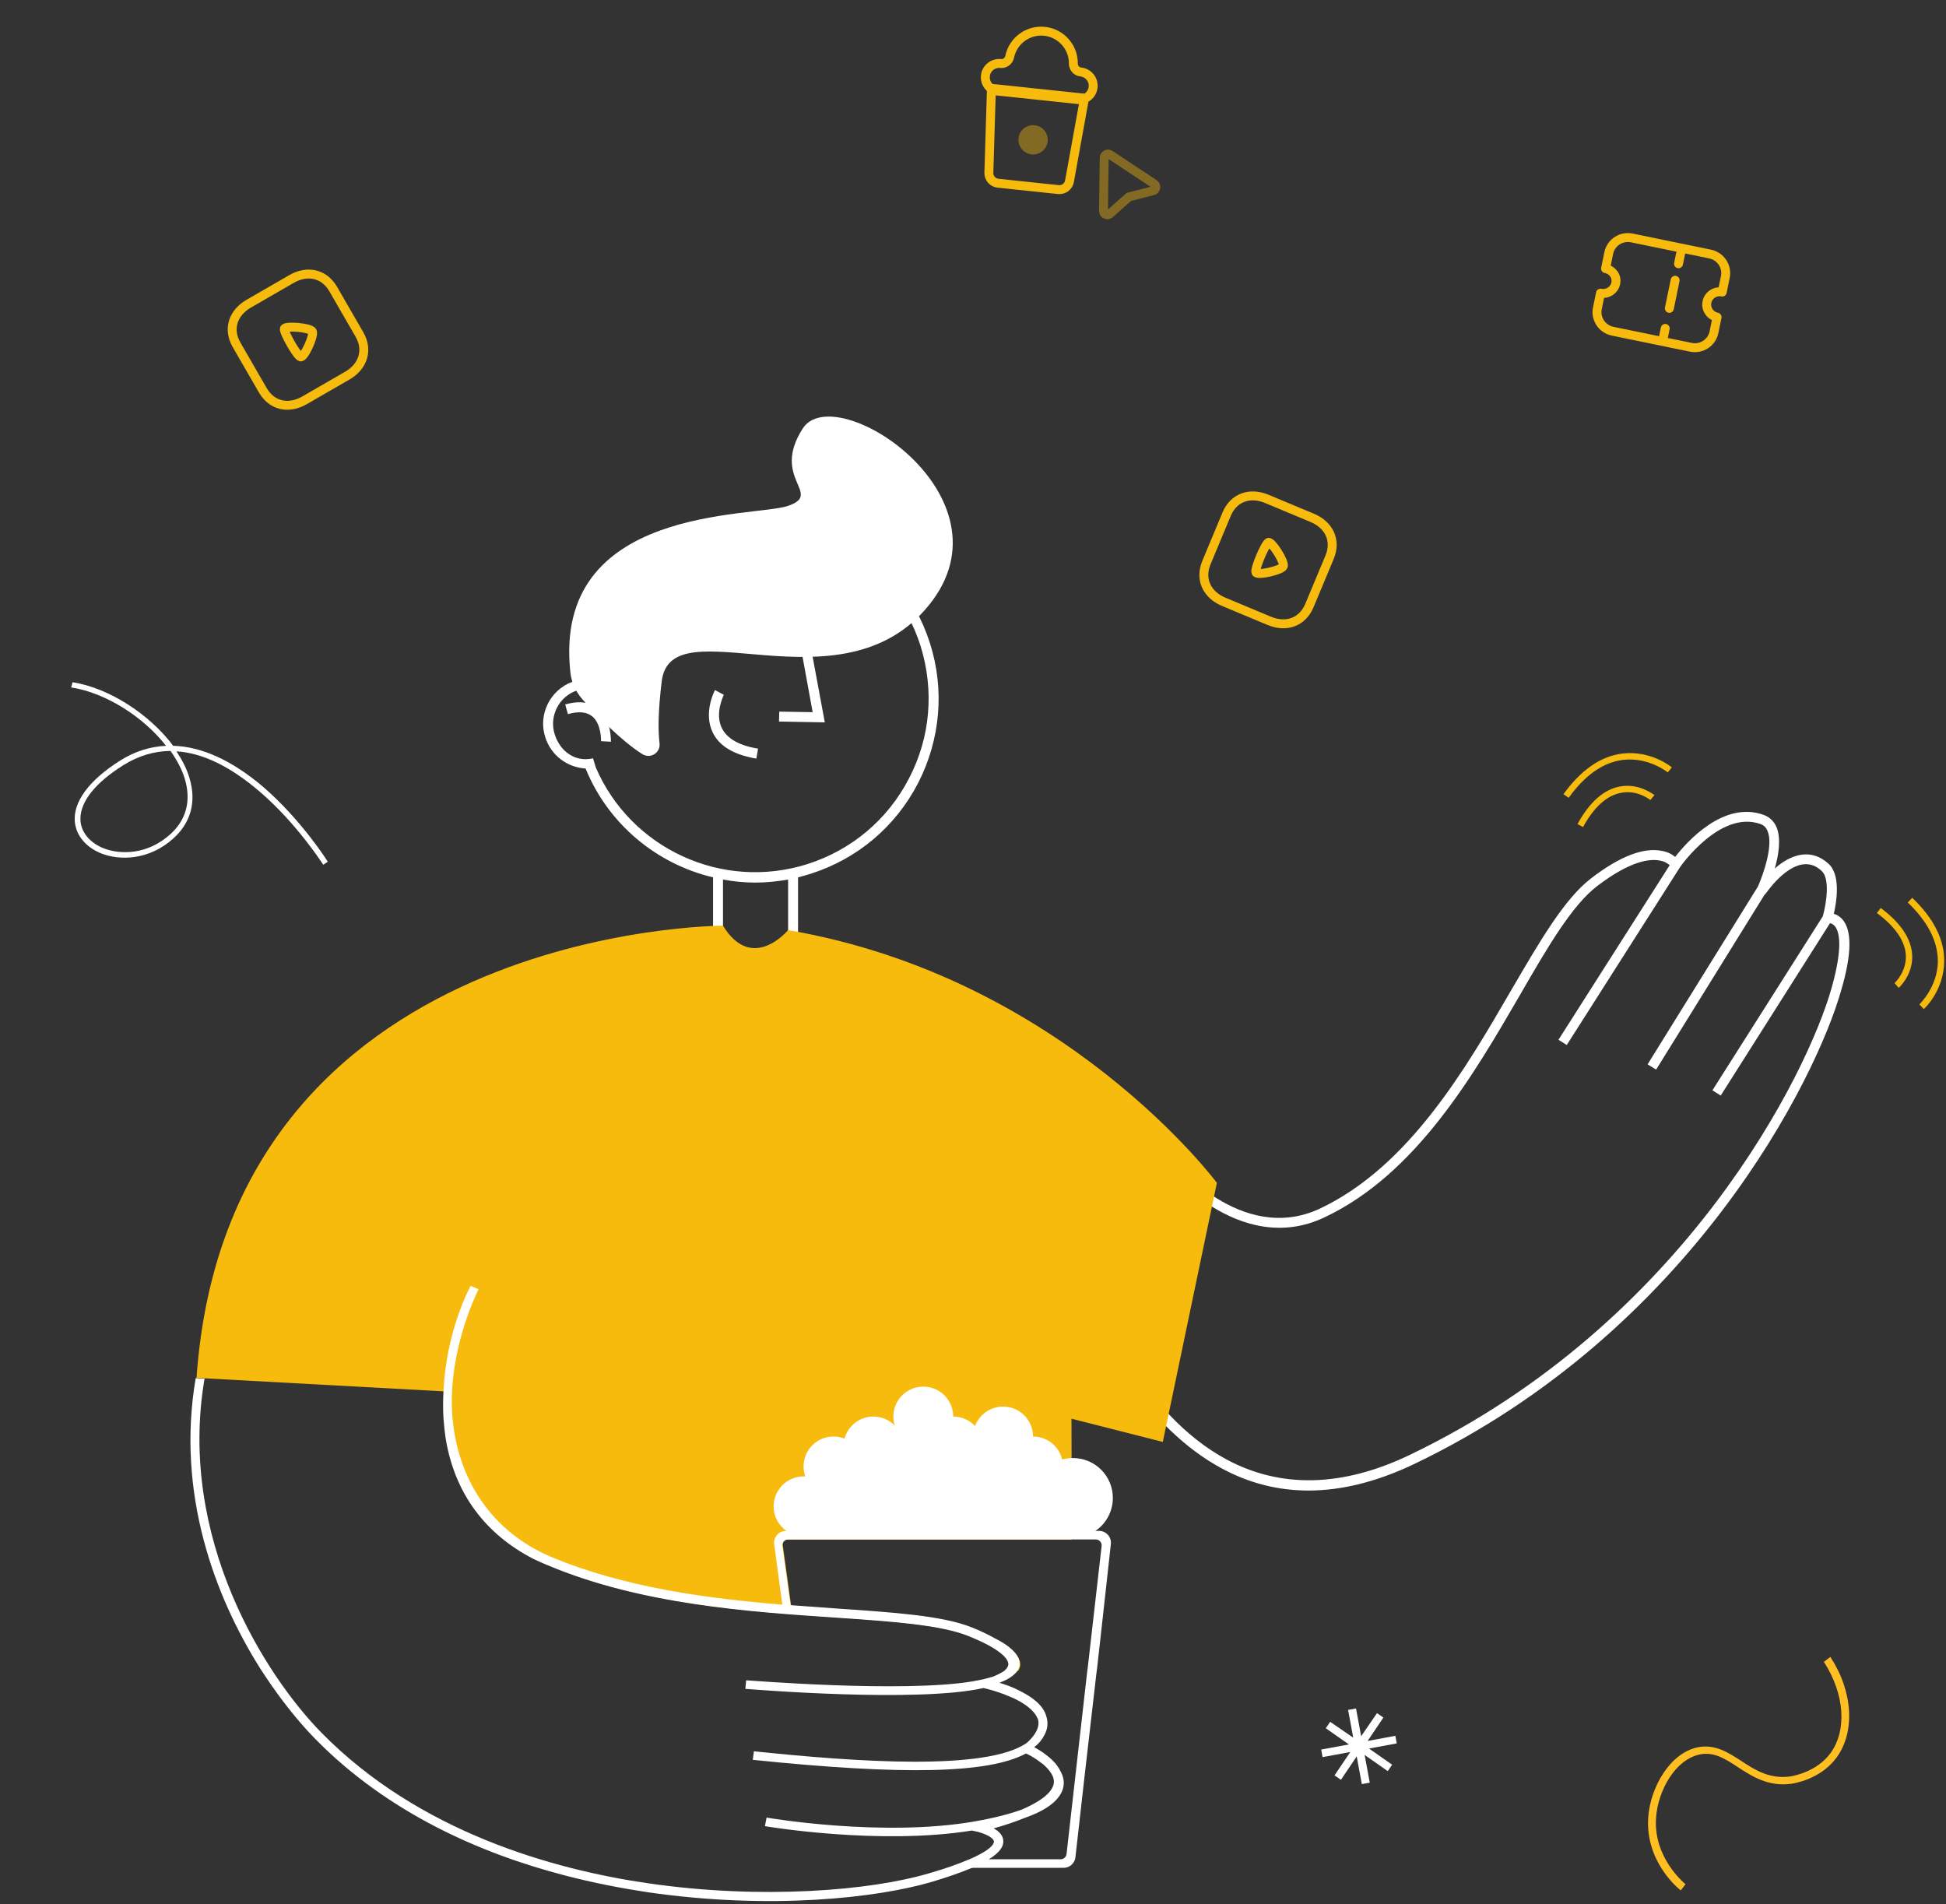 <svg width="327" height="320" viewBox="0 0 327 320" fill="none" xmlns="http://www.w3.org/2000/svg">
<rect x="0" y="0" width="327" height="320" fill="#333333" stroke="none"/>
<g clip-path="url(#clip0_454_3014)">
<path fill-rule="evenodd" clip-rule="evenodd" d="M60.391 56.192L55.998 48.583C54.467 45.932 51.629 45.353 48.972 46.887L41.803 51.026C39.146 52.56 38.224 55.298 39.76 57.958L44.153 65.567C45.688 68.226 48.521 68.798 51.178 67.264L58.347 63.125C61.004 61.591 61.926 58.851 60.391 56.192Z" stroke="#F7BB0E" stroke-width="1.5" stroke-linecap="round" stroke-linejoin="round"/>
<path fill-rule="evenodd" clip-rule="evenodd" d="M52.479 55.683C52.103 55.032 47.901 54.684 47.777 55.254C47.653 55.825 49.889 59.774 50.499 59.968C51.109 60.164 52.854 56.333 52.479 55.683Z" stroke="#F7BB0E" stroke-width="1.5" stroke-linecap="round" stroke-linejoin="round"/>
</g>
<g clip-path="url(#clip1_454_3014)">
<path fill-rule="evenodd" clip-rule="evenodd" d="M220.034 101.741L223.419 93.633C224.599 90.809 223.338 88.201 220.507 87.019L212.868 83.829C210.037 82.647 207.301 83.575 206.117 86.409L202.732 94.516C201.548 97.35 202.812 99.949 205.643 101.131L213.282 104.321C216.113 105.503 218.85 104.575 220.034 101.741Z" stroke="#F7BB0E" stroke-width="1.5" stroke-linecap="round" stroke-linejoin="round"/>
<path fill-rule="evenodd" clip-rule="evenodd" d="M215.64 95.141C215.93 94.448 213.658 90.896 213.129 91.144C212.6 91.391 210.816 95.564 211.032 96.167C211.247 96.77 215.351 95.835 215.64 95.141Z" stroke="#F7BB0E" stroke-width="1.5" stroke-linecap="round" stroke-linejoin="round"/>
</g>
<path d="M166.166 29.03L166.597 14.844L182.243 16.496L179.711 30.46C179.551 31.342 178.738 31.951 177.846 31.857L167.698 30.786C166.807 30.692 166.139 29.926 166.166 29.03Z" stroke="#F7BB0E" stroke-width="1.5"/>
<path opacity="0.4" d="M176.048 23.755C175.905 25.107 174.693 26.088 173.34 25.945C171.988 25.802 171.007 24.59 171.15 23.237C171.293 21.885 172.505 20.904 173.858 21.047C175.21 21.19 176.191 22.402 176.048 23.755Z" fill="#F7BB0E"/>
<path d="M180.364 10.666C180.36 11.344 180.846 12.015 181.613 12.096C182.892 12.231 183.819 13.377 183.684 14.656C183.549 15.935 182.403 16.862 181.124 16.727L174.389 16.015L167.654 15.304C166.376 15.169 165.449 14.023 165.584 12.744C165.719 11.466 166.865 10.538 168.143 10.673C168.91 10.754 169.526 10.2 169.664 9.536C170.22 6.848 172.737 4.968 175.525 5.262C178.313 5.557 180.381 7.921 180.364 10.666Z" stroke="#F7BB0E" stroke-width="1.5"/>
<g opacity="0.4">
<path d="M189.673 33.098L186.497 35.926C186.08 36.297 185.422 35.997 185.429 35.439L185.546 26.522C185.553 26.015 186.119 25.716 186.541 25.997L193.938 30.895C194.401 31.202 194.282 31.912 193.744 32.05L189.673 33.098" stroke="#F7BB0E" stroke-width="1.5" stroke-linecap="round" stroke-linejoin="round"/>
</g>
<path d="M282.541 41.951L282.054 44.321" stroke="#F7BB0E" stroke-width="1.5" stroke-linecap="round" stroke-linejoin="round"/>
<path d="M279.822 55.184L279.415 57.167" stroke="#F7BB0E" stroke-width="1.5" stroke-linecap="round" stroke-linejoin="round"/>
<path d="M280.514 51.819L281.484 47.096" stroke="#F7BB0E" stroke-width="1.5" stroke-linecap="round" stroke-linejoin="round"/>
<path fill-rule="evenodd" clip-rule="evenodd" d="M284.124 58.355C285.909 58.721 287.648 57.591 288.01 55.828L288.532 53.289C287.351 53.046 286.593 51.911 286.833 50.745C287.072 49.579 288.217 48.834 289.398 49.077L289.918 46.536C290.281 44.773 289.127 43.048 287.344 42.682L274.216 39.985C272.432 39.618 270.692 40.748 270.33 42.511L269.79 45.134C270.971 45.377 271.746 46.43 271.506 47.596C271.266 48.762 270.122 49.506 268.941 49.264L268.42 51.803C268.057 53.566 269.21 55.29 270.994 55.657L284.124 58.355Z" stroke="#F7BB0E" stroke-width="1.5" stroke-linecap="round" stroke-linejoin="round"/>
<path d="M309.544 154.432C309.126 153.968 308.616 153.69 308.153 153.551C308.616 151.508 309.358 147.006 307.225 145.104C305.881 143.897 304.351 143.386 302.728 143.618C301.059 143.85 299.482 144.825 298.231 145.939C298.88 143.665 299.297 140.973 298.555 139.07C298.138 138.049 297.396 137.306 296.376 136.935C289.607 134.475 283.394 141.53 281.493 143.99C280.983 143.572 280.288 143.154 279.221 142.969C276.161 142.365 272.174 143.897 267.398 147.563C262.901 150.998 258.774 158.099 253.953 166.361C246.302 179.542 236.798 195.972 221.822 203.073C208.515 209.339 196.971 194.904 196.878 194.719L195.58 195.74C195.719 195.879 208.098 211.427 222.564 204.558C238.003 197.271 247.647 180.563 255.436 167.15C260.119 159.027 264.199 152.065 268.418 148.863C273.843 144.732 277.088 144.268 278.85 144.593C279.731 144.732 280.241 145.104 280.566 145.382L261.881 174.715L263.272 175.597L282.281 145.753C282.42 145.521 289.097 136.053 295.82 138.466C296.376 138.652 296.793 139.07 297.025 139.673C297.999 141.994 296.376 146.728 295.402 148.956L276.857 178.846L278.294 179.727L296.561 150.255L296.608 150.302C296.654 150.255 299.622 145.707 302.96 145.243C304.119 145.104 305.139 145.428 306.113 146.357C307.503 147.61 306.947 151.648 306.298 153.968L287.752 183.208L289.143 184.09L307.503 155.129C307.735 155.175 308.013 155.268 308.292 155.593C308.987 156.382 309.822 158.749 307.782 165.989C303.748 180.331 283.069 222.334 236.89 244.473C225.578 249.904 215.192 250.136 206.058 245.216C178.193 230.178 169.987 171.791 169.894 171.187L168.225 171.42C168.225 171.559 170.311 186.504 175.828 203.12C183.293 225.537 193.215 240.203 205.224 246.701C209.814 249.207 214.728 250.461 219.875 250.461C225.485 250.461 231.373 248.975 237.54 246.051C284.321 223.68 305.232 181.073 309.358 166.5C311.213 160.28 311.213 156.243 309.544 154.432Z" fill="white"/>
<path d="M130.901 121.247L138.598 121.387L134.75 100.64L133.127 100.919L136.558 119.669L130.948 119.577L130.901 121.247Z" fill="white"/>
<path d="M126.126 127.281C126.45 127.374 126.775 127.42 127.099 127.467L127.378 125.796C124.225 125.285 122.185 124.125 121.304 122.361C120.052 119.855 121.628 116.792 121.628 116.745L120.145 115.956C120.052 116.096 118.151 119.809 119.774 123.104C120.794 125.193 122.927 126.585 126.126 127.281Z" fill="white"/>
<path d="M107.951 126.724C109.295 127.56 111.011 126.492 110.826 124.914C110.594 122.918 110.547 119.716 111.196 114.471C112.773 101.568 141.241 119.994 156.077 101.708C170.914 83.421 140.313 63.556 134.889 72.004C129.464 80.451 138.366 82.957 132.431 84.999C126.682 86.995 92.743 84.813 95.85 113.032C96.035 114.703 96.777 116.281 97.89 117.534C100.162 120.087 104.381 124.496 107.951 126.724Z" fill="white"/>
<path d="M156.263 108.066C153.759 100.222 148.381 93.817 141.055 90.012C133.73 86.206 125.384 85.51 117.548 88.016C109.713 90.522 103.314 95.906 99.513 103.239C97.658 106.813 96.545 110.665 96.174 114.564C92.419 115.956 90.379 120.087 91.631 123.893C92.604 126.956 95.34 128.952 98.4 129.138C102.248 138.559 110.408 145.196 119.82 147.424V159.306H121.489V147.795C123.251 148.12 125.106 148.306 126.914 148.306C128.722 148.306 130.577 148.12 132.431 147.795V159.306H134.1V147.424C134.796 147.239 135.538 147.053 136.233 146.821C144.069 144.315 150.467 138.931 154.269 131.597C158.025 124.264 158.766 115.91 156.263 108.066ZM152.739 130.808C149.169 137.724 143.095 142.829 135.677 145.196C121.304 149.745 105.957 142.551 100.115 128.952L99.652 127.42C96.684 128.116 94.134 126.306 93.207 123.382C92.233 120.319 93.949 116.977 97.009 116.003C97.519 115.817 98.075 115.771 98.585 115.724C98.446 115.167 98.493 114.61 98.678 114.053C98.4 114.053 98.168 114.1 97.89 114.1C98.307 110.619 99.327 107.184 100.996 103.935C104.566 97.02 110.64 91.915 118.058 89.547C120.979 88.619 123.947 88.155 126.914 88.155C131.504 88.155 136.094 89.269 140.313 91.45C147.222 95.024 152.322 101.104 154.686 108.53C157.004 116.003 156.355 123.893 152.739 130.808Z" fill="white"/>
<path d="M100.533 119.066C99.188 117.952 97.287 117.72 94.969 118.37L95.433 119.994C97.241 119.484 98.585 119.623 99.513 120.366C101.089 121.665 100.996 124.496 100.996 124.543L102.665 124.636C102.619 124.45 102.804 120.923 100.533 119.066Z" fill="white"/>
<path d="M195.394 242.292L180.048 238.393L180.094 257.283V258.722H131.411L132.941 269.815C135.584 270 138.134 270.186 140.591 270.372C150.189 271.021 158.535 271.578 163.449 273.574C164.933 274.178 166.185 274.781 167.251 275.384C167.715 275.616 171.702 277.519 171.424 279.933C171.424 280.072 171.377 280.165 171.331 280.258C171.285 280.443 171.192 280.629 171.099 280.768H168.781C169.198 280.443 169.477 280.072 169.523 279.701C169.616 279.097 169.059 277.38 162.846 274.874C158.164 272.971 149.957 272.414 140.499 271.764C125.987 270.789 107.858 269.583 92.187 262.992C91.909 262.853 91.584 262.76 91.306 262.621C91.028 262.481 90.75 262.389 90.472 262.249C90.193 262.11 89.962 262.017 89.683 261.878C81.755 257.747 76.84 250.971 75.31 241.921L74.939 233.798H74.615L33.814 231.571L33.026 231.524C38.312 155.546 121.489 155.546 121.489 155.546C126.404 163.576 132.431 156.289 132.431 156.289C178.796 164.226 204.482 198.757 204.482 198.757L195.394 242.292Z" fill="#F7BB0E"/>
<path d="M178.657 300.401C178.147 302.396 176.06 304.114 172.212 305.46C170.728 306.063 169.013 306.666 166.973 307.223C167.807 307.687 168.596 308.384 168.596 309.405C168.596 310.147 168.225 311.168 166.092 312.468C165.35 312.886 164.423 313.396 163.217 313.907C161.548 314.603 159.369 315.392 156.541 316.227C147.407 318.919 129.418 320.962 108.739 317.945C104.474 317.295 99.791 316.413 94.83 315.114C80.921 311.493 65.249 304.717 52.963 292.186C50.366 289.54 47.353 285.873 44.385 281.371C44.154 281 43.922 280.675 43.69 280.304C36.179 268.376 29.549 251.017 32.887 231.57L33.675 231.617L34.371 231.663C29.78 258.583 44.71 281.696 54.029 291.165C70.396 307.827 92.929 314.139 108.925 316.459C128.073 319.244 146.387 317.666 156.077 314.789C158.998 313.953 161.131 313.164 162.661 312.514C162.707 312.514 162.754 312.468 162.8 312.468C166.787 310.751 167.019 309.73 167.019 309.451C167.019 308.848 165.582 308.152 164.516 307.873C164.469 307.873 164.423 307.827 164.376 307.827L163.31 307.595C147.732 310.101 128.722 306.898 128.537 306.852L128.815 305.413C129 305.46 148.334 308.755 163.774 306.063C167.205 305.46 169.801 304.763 171.702 304.067C176.014 302.211 176.988 300.586 177.08 299.565C177.127 299.194 177.034 298.823 176.895 298.451C176.617 297.848 176.199 297.337 175.782 296.92C175.55 296.688 175.272 296.409 174.948 296.223C174.901 296.223 174.901 296.177 174.901 296.177C174.02 295.481 173.047 294.924 172.397 294.645C166.138 298.034 151.719 298.312 126.497 295.713L126.682 294.274C143.559 296.038 165.814 297.662 172.583 292.835C174.113 291.443 174.716 290.143 174.438 288.983C174.438 288.89 174.391 288.844 174.345 288.751C173.696 287.173 171.656 285.966 170.218 285.316C169.801 285.131 169.337 284.945 168.874 284.76C168.781 284.713 168.781 284.713 168.781 284.713C167.436 284.203 166.092 283.831 165.257 283.646C154.223 286.152 126.45 283.878 125.245 283.785L125.384 282.346C125.662 282.346 151.673 284.481 163.403 282.532L165.072 282.207C165.721 282.068 166.324 281.882 166.834 281.743C167.529 281.464 168.178 281.139 168.688 280.814C169.106 280.49 169.384 280.118 169.43 279.747C169.523 279.144 168.967 277.426 162.754 274.92C158.071 273.017 149.864 272.46 140.406 271.81C125.894 270.836 107.765 269.629 92.094 263.038C91.816 262.899 91.492 262.806 91.213 262.667C90.935 262.528 90.657 262.435 90.379 262.296C90.101 262.157 89.869 262.064 89.591 261.924C81.662 257.84 76.516 251.11 74.939 242.013C74.754 240.853 74.615 239.6 74.522 238.347C74.429 236.862 74.429 235.376 74.522 233.798C74.8 227.765 76.377 221.406 79.066 216.069L80.41 216.626C77.443 222.845 75.588 230.596 75.96 237.279C76.655 248.604 82.729 257.469 92.697 261.646C105.03 266.798 118.986 268.608 131.411 269.629C131.875 269.675 132.385 269.722 132.849 269.722C135.491 269.907 138.041 270.093 140.499 270.279C150.096 270.929 158.442 271.485 163.356 273.481C164.84 274.085 166.092 274.688 167.158 275.291C167.622 275.523 171.609 277.426 171.331 279.84C171.331 279.979 171.285 280.072 171.238 280.165C171.192 280.35 171.099 280.536 171.007 280.675C170.914 280.861 170.775 281.047 170.589 281.186C170.033 281.789 169.152 282.3 167.947 282.764C168.364 282.903 168.874 283.042 169.337 283.228C169.569 283.321 170.265 283.553 171.146 284.017C173.278 285.038 175.318 286.477 175.828 288.426C176.153 289.447 176.06 290.515 175.504 291.536C175.133 292.278 174.577 292.975 173.788 293.578C174.345 293.903 175.087 294.321 175.782 294.878C175.828 294.924 176.57 295.434 177.266 296.223C177.312 296.27 177.312 296.27 177.358 296.316C177.637 296.688 177.915 297.059 178.1 297.43V297.477C178.1 297.477 178.1 297.523 178.147 297.523C178.703 298.498 178.889 299.426 178.657 300.401Z" fill="white"/>
<path d="M266.007 138.977L265.08 138.466C267.12 134.753 269.485 132.665 272.22 132.154C275.466 131.551 277.877 133.547 278.016 133.593L277.32 134.429C277.32 134.429 275.141 132.665 272.406 133.222C270.041 133.64 267.862 135.589 266.007 138.977Z" fill="#F7BB0E"/>
<path d="M263.596 134.057L262.715 133.454C265.636 129.416 268.928 127.095 272.545 126.631C277.32 126.028 280.798 128.813 280.937 128.952L280.241 129.787L280.566 129.37L280.241 129.787C280.195 129.741 276.949 127.142 272.637 127.699C269.392 128.116 266.332 130.251 263.596 134.057Z" fill="#F7BB0E"/>
<path d="M319.048 165.989L318.353 165.2L318.724 165.572L318.353 165.2C318.353 165.2 320.393 163.297 320.254 160.513C320.115 158.099 318.492 155.732 315.385 153.412L316.035 152.576C319.419 155.082 321.181 157.774 321.32 160.513C321.459 163.762 319.187 165.897 319.048 165.989Z" fill="#F7BB0E"/>
<path d="M323.267 169.563L322.526 168.774L322.897 169.145L322.526 168.774C322.572 168.728 325.586 165.85 325.632 161.534C325.632 158.192 323.963 154.897 320.578 151.648L321.32 150.859C324.937 154.293 326.745 157.914 326.698 161.534C326.652 166.407 323.407 169.47 323.267 169.563Z" fill="#F7BB0E"/>
<path fill-rule="evenodd" clip-rule="evenodd" d="M183.725 257.469C185.686 256.299 187 254.156 187 251.706C187 248.002 183.998 245 180.294 245C179.666 245 179.059 245.086 178.482 245.248C177.957 243.031 175.965 241.382 173.588 241.382C173.588 238.605 171.336 236.353 168.559 236.353C166.401 236.353 164.561 237.712 163.847 239.62C162.929 238.641 161.624 238.029 160.176 238.029L160.176 238.029C160.176 235.252 157.925 233 155.147 233C152.369 233 150.118 235.252 150.118 238.029C150.118 238.55 150.197 239.053 150.344 239.525C149.432 238.602 148.165 238.029 146.765 238.029C144.445 238.029 142.493 239.599 141.911 241.735C141.338 241.507 140.713 241.382 140.059 241.382C137.281 241.382 135.029 243.634 135.029 246.412C135.029 247.003 135.131 247.57 135.318 248.096C135.223 248.091 135.126 248.088 135.029 248.088C132.252 248.088 130 250.34 130 253.118C130 254.979 131.011 256.605 132.515 257.474V258.5H184.485L183.725 257.469Z" fill="white"/>
<path d="M186.665 259.456L185.148 273.203L184.359 280.257L184.22 281.325L182.18 299.055L180.711 312.084C180.597 313.096 179.742 313.86 178.724 313.86H162.8L163.31 312.422H178.227C178.736 312.422 179.164 312.039 179.221 311.534L182.644 281.279L182.783 280.211L185.113 259.789C185.181 259.196 184.717 258.675 184.12 258.675H132.466C131.859 258.675 131.392 259.211 131.475 259.812L132.849 269.768L132.941 270.279L131.55 270.464L131.458 269.629L130.094 259.504C129.932 258.304 130.865 257.237 132.076 257.237H184.677C185.868 257.237 186.795 258.272 186.665 259.456Z" fill="white"/>
<path d="M307.567 278.418C311.374 284.224 311.757 290.98 308.644 295.287C305.92 299.015 301.505 299.644 301.025 299.732C297.15 300.261 294.401 298.494 291.998 296.916C289.81 295.489 287.977 294.311 285.588 294.817C281.469 295.706 278.635 300.846 278.287 305.335C277.747 312.136 283.008 316.408 283.233 316.62L282.431 317.653C281.778 317.142 276.411 312.636 276.97 305.263C277.359 300.324 280.583 294.606 285.242 293.617C288.171 293.011 290.431 294.488 292.62 295.916C294.952 297.444 297.343 298.96 300.798 298.51C301.218 298.432 305.202 297.821 307.585 294.598C310.406 290.725 309.957 284.613 306.48 279.252L307.567 278.418Z" fill="#FFBE21"/>
<path d="M222.241 295.258L226.9 294.395L224.249 298.328L225.325 299.067L227.976 295.134L228.839 299.793L230.17 299.547L229.307 294.887L233.191 297.61L233.93 296.534L230.046 293.812L234.705 292.949L234.47 291.678L229.811 292.541L232.462 288.608L231.386 287.868L228.724 291.741L227.861 287.082L226.53 287.328L227.393 291.988L223.52 289.325L222.78 290.401L226.664 293.124L222.005 293.987L222.241 295.258Z" fill="white"/>
<path d="M55.078 144.804L54.318 145.309C54.266 145.25 49.946 138.422 43.603 132.989C38.707 128.8 34.067 126.526 29.65 126.249C30.634 127.74 31.395 129.216 31.845 130.753C33.02 134.685 32.104 138.193 29.154 140.863C25.011 144.622 20.074 144.588 17.086 143.433C14.479 142.415 12.805 140.43 12.576 138.126C12.254 134.756 14.967 131.093 20.194 127.799C22.617 126.265 25.242 125.442 27.902 125.319C24.112 120.481 17.812 116.418 11.96 115.511L12.189 114.634C18.426 115.623 25.172 120.08 29.102 125.318C33.919 125.456 39.029 127.79 44.294 132.284C50.685 137.832 55.057 144.719 55.078 144.804ZM13.515 137.466C13.529 137.662 13.517 137.829 13.532 138.025C13.728 139.992 15.2 141.684 17.482 142.567C20.226 143.622 24.799 143.659 28.645 140.158C31.298 137.747 32.135 134.568 31.078 130.951C30.606 129.328 29.741 127.734 28.651 126.18C25.914 126.214 23.293 126.981 20.754 128.563C16.084 131.477 13.577 134.596 13.515 137.466Z" fill="white"/>
<defs>
<clipPath id="clip0_454_3014">
<rect width="25" height="25" fill="white" transform="translate(33 52.5) rotate(-30)"/>
</clipPath>
<clipPath id="clip1_454_3014">
<rect width="25" height="25" fill="white" transform="translate(206.357 77.724) rotate(22.664)"/>
</clipPath>
</defs>
</svg>
